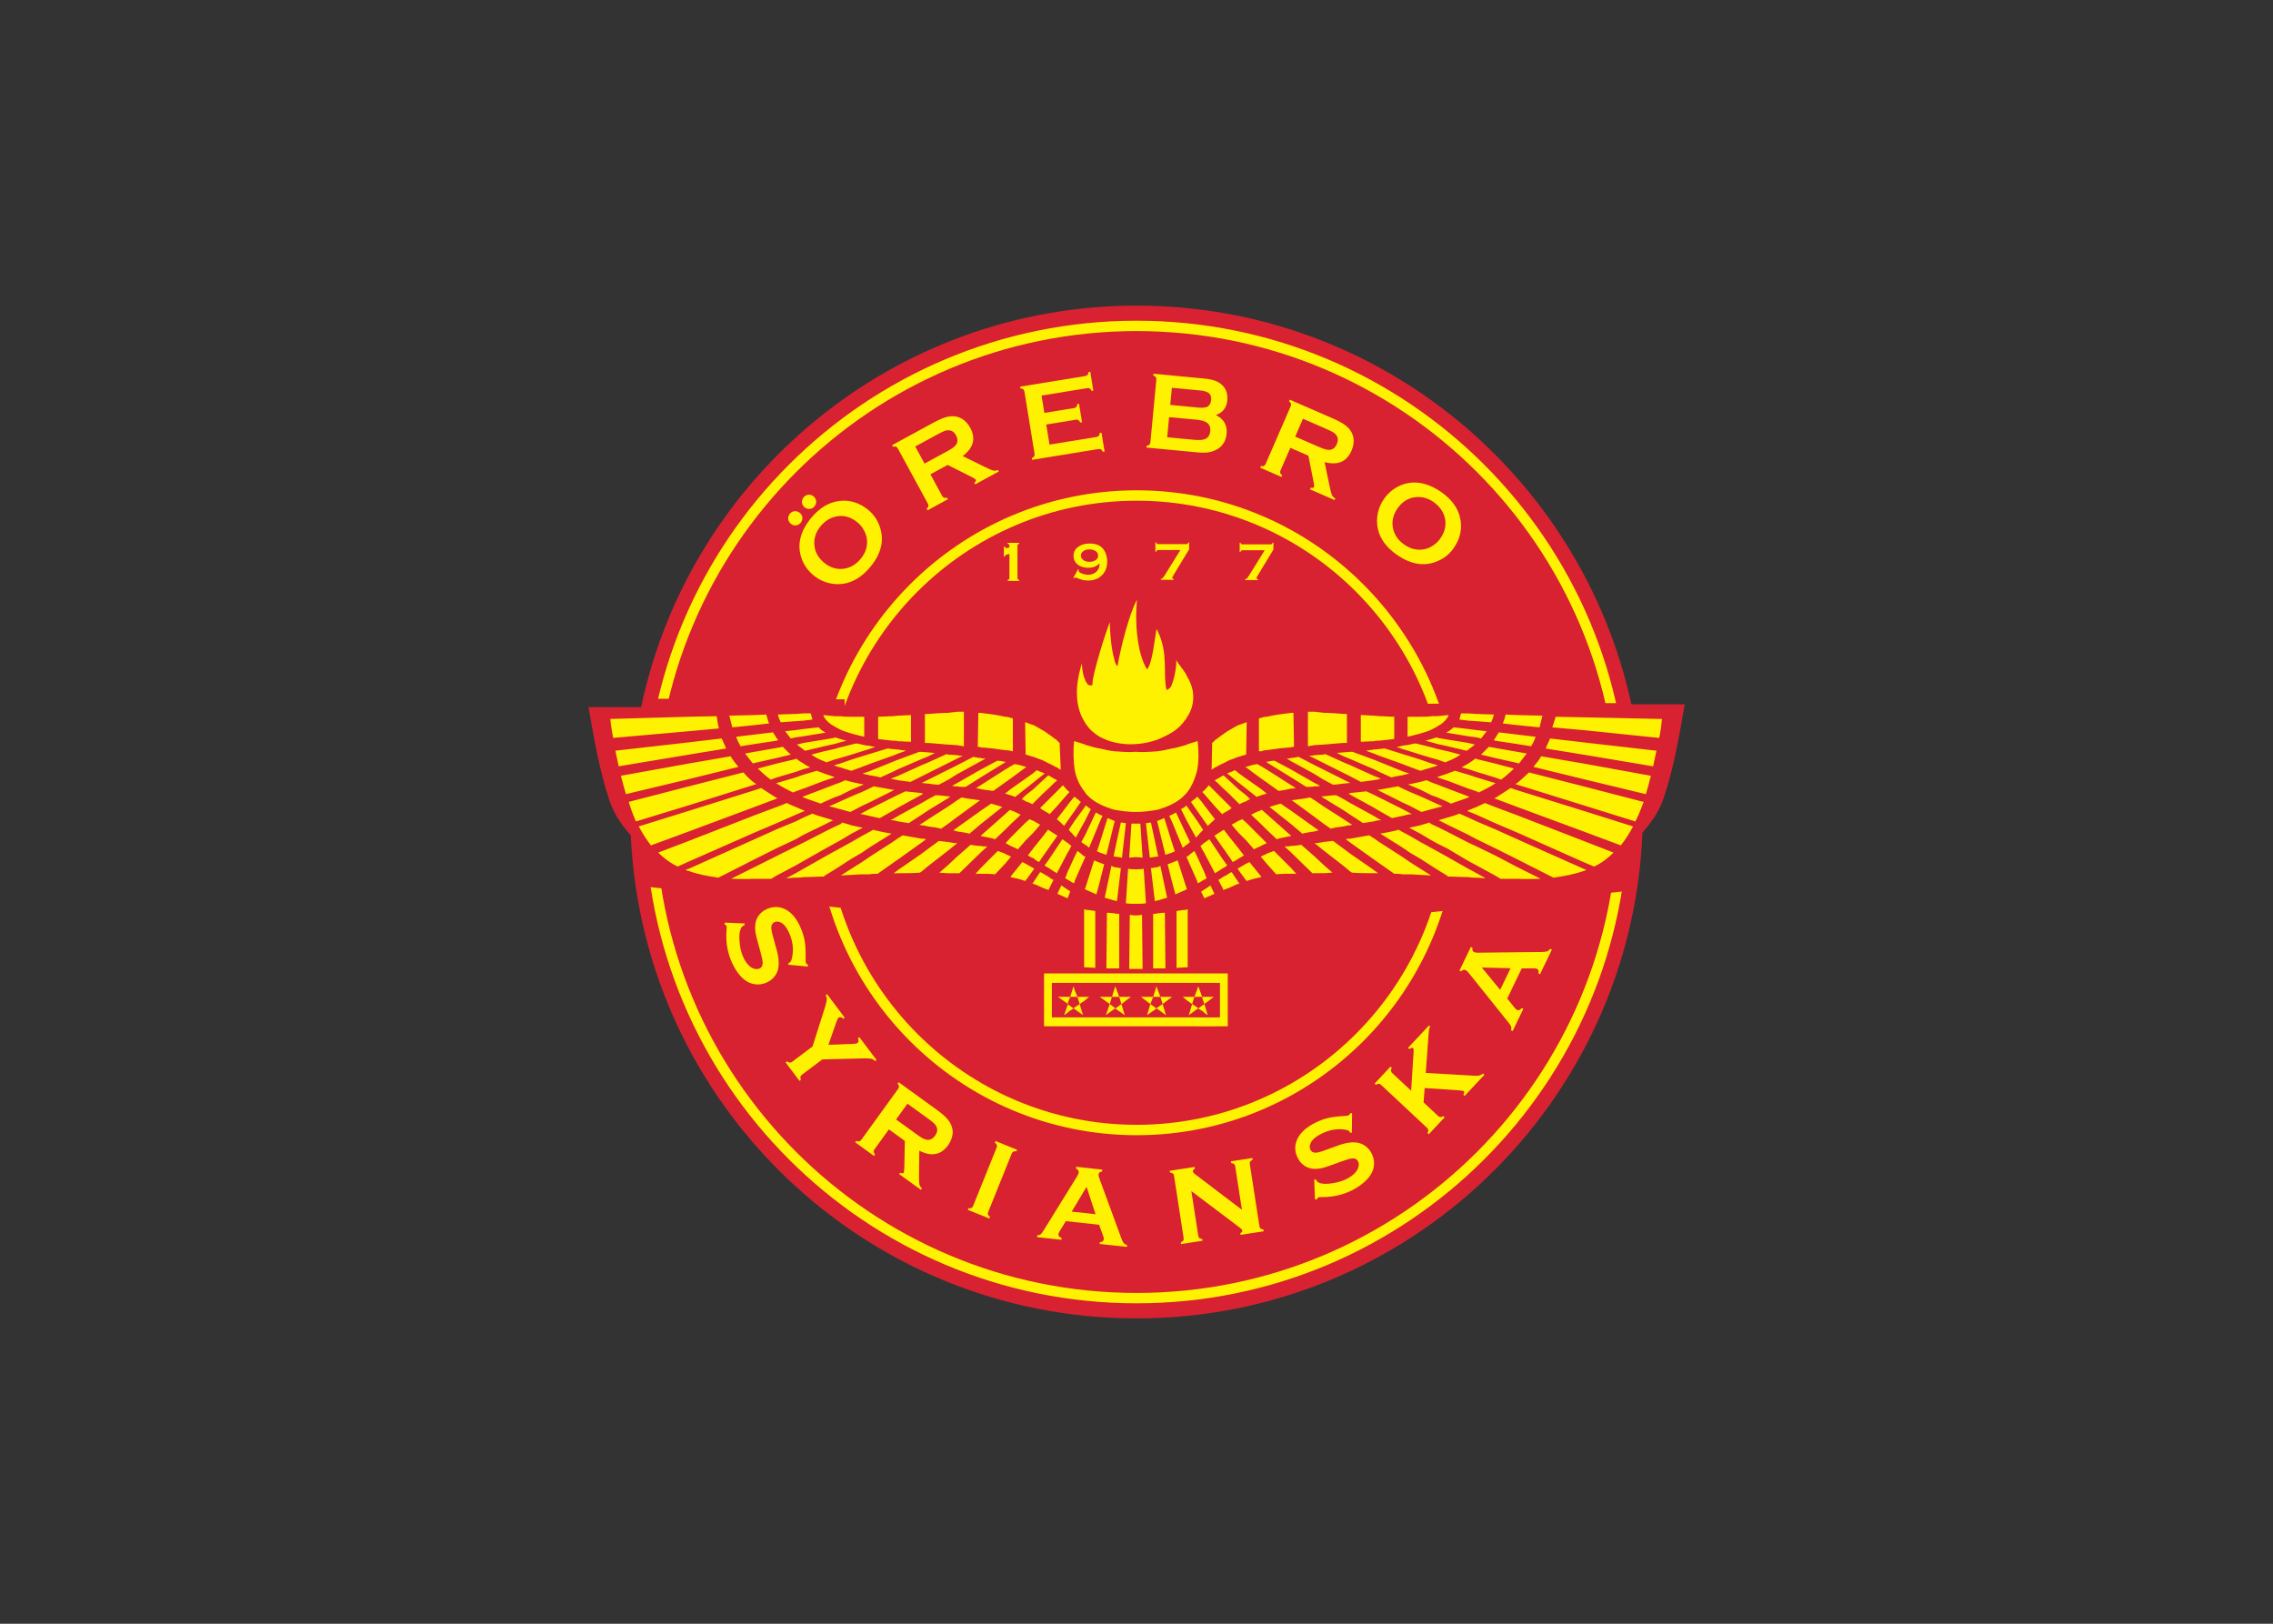 <svg clip-rule="evenodd" fill-rule="evenodd" stroke-linejoin="round" stroke-miterlimit="2" viewBox="0 0 560 400" xmlns="http://www.w3.org/2000/svg"><rect x="0" y="0" width="560" height="400" fill="#333333" stroke="none"/><g transform="matrix(.547 0 0 .547 143.359 52.217)"><path d="m249.833 42.18c109.328 0 200.698 76.981 222.892 179.68l-.008-.121 24.002-.005c-2.442 14.06-4.807 28.256-9.473 42.179-2.178 6.496-5.866 11.351-9.543 15.538l-.016-.02c-4.831 121.666-105.008 218.857-227.854 218.857-122.421 0-222.333-96.517-227.806-217.589l-.012.014c-3.676-4.188-7.364-9.043-9.542-15.539-4.666-13.922-7.03-28.117-9.473-42.176l23.69.003c21.762-103.27 113.408-180.821 223.143-180.821z" fill="#d92231"/><g fill="#fff200"><path d="m249.88 125.354c39.926 0 76.081 16.261 102.258 42.547 26.175 26.282 42.365 62.583 42.365 102.668 0 40.084-16.19 76.385-42.365 102.666-26.175 26.285-62.335 42.549-102.258 42.549-39.925-.002-76.083-16.262-102.26-42.549-26.174-26.281-42.365-62.582-42.365-102.666 0-40.086 16.191-76.386 42.365-102.668 26.178-26.285 62.335-42.547 102.26-42.547zm98.948 45.838c-25.32-25.427-60.308-41.156-98.948-41.156-38.642 0-73.628 15.729-98.95 41.157-25.327 25.43-40.993 60.567-40.993 99.377 0 38.808 15.666 73.945 40.993 99.376 25.322 25.428 60.308 41.157 98.95 41.157 38.64 0 73.627-15.729 98.948-41.157 25.326-25.433 40.993-60.568 40.993-99.376 0-38.81-15.667-73.946-40.993-99.378z"/><path d="m249.833 48.978c61.127 0 116.479 24.771 156.554 64.812 40.079 40.048 64.874 95.362 64.874 156.444 0 61.083-24.795 116.398-64.874 156.445-40.074 40.043-95.427 64.813-156.554 64.813-61.129 0-116.482-24.771-156.556-64.813-40.078-40.047-64.871-95.362-64.871-156.445s24.792-116.396 64.871-156.444c40.074-40.041 95.426-64.812 156.556-64.812zm153.272 68.11c-39.225-39.197-93.418-63.445-153.272-63.445-59.854-.001-114.047 24.248-153.275 63.445-39.223 39.192-63.486 93.339-63.486 153.146s24.263 113.953 63.486 153.146c39.228 39.198 93.421 63.447 153.275 63.447s114.048-24.249 153.272-63.447c39.226-39.192 63.486-93.339 63.486-153.146.004-59.806-24.26-113.953-63.486-153.146z"/><path d="m98.829 155.687c1.016 3.074 2.809 5.688 5.378 7.844 1.765 1.479 3.671 2.557 5.829 3.256 2.414.783 4.849.996 7.311.709 4.604-.581 8.753-3.112 12.454-7.522 4.955-5.906 6.455-11.901 4.469-17.947-1.022-3.144-2.738-5.694-5.192-7.752-4.027-3.378-8.446-4.732-13.294-4.095-4.604.581-8.753 3.111-12.517 7.599-4.912 6.009-6.379 11.966-4.438 17.908zm16.17-18.651c3.258-.534 6.364.438 9.24 2.851 1.189.997 2.146 2.192 2.873 3.586.847 1.561 1.309 3.19 1.349 4.857.075 2.871-.903 5.516-2.961 7.971-2.092 2.492-4.525 3.914-7.367 4.34-3.297.502-6.364-.437-9.163-2.786-2.761-2.317-4.22-5.174-4.298-8.507-.074-2.873.902-5.516 2.961-7.971 2.097-2.423 4.563-3.882 7.366-4.341zm-22.066 1.222c.074.847.456 1.56 1.147 2.139.69.579 1.458.832 2.305.757.878-.112 1.591-.495 2.138-1.146.579-.691.831-1.459.79-2.344-.112-.879-.457-1.559-1.108-2.105-.691-.58-1.498-.864-2.382-.822-.879.112-1.591.494-2.203 1.223-.509.684-.762 1.452-.687 2.298zm6.209-7.403c.074.847.456 1.56 1.108 2.107.69.579 1.458.832 2.305.757.884-.043 1.597-.424 2.144-1.076.612-.729.864-1.498.822-2.381-.112-.879-.495-1.591-1.223-2.203-.614-.516-1.382-.768-2.267-.726-.879.112-1.592.495-2.17 1.185-.579.691-.793 1.492-.719 2.337z"/><path d="m164.746 113.914 10.672 5.362c1.186.608 1.897 1.076 2.016 1.297.24.439-.036.875-.668 1.39l.383.703 10.597-5.77-.383-.704c-.684.315-1.375.407-2.074.274-.679-.2-1.905-.672-3.707-1.573l-10.053-4.958c4.865-3.732 5.995-7.939 3.386-12.731-.766-1.408-1.748-2.583-2.946-3.527-1.266-.964-2.652-1.521-4.203-1.645-1.326-.133-2.708.049-4.171.503-1.462.454-3.293 1.28-5.536 2.501l-18.335 9.983.383.703c.599-.155 1.047-.171 1.367-.003.34.101.619.404.858.844l13.502 24.799c.24.44.32.796.219 1.136-.032.359-.288.727-.744 1.146l.383.703 9.146-4.979-.383-.704c-.556.131-1.003.147-1.343.047-.363-.145-.619-.405-.858-.844l-5.29-9.718zm-14.605-8.294 9.892-5.387c1.496-.813 2.531-1.32 3.151-1.543.639-.292 1.286-.359 1.958-.382 1.434.017 2.537.785 3.35 2.28.838 1.539.886 2.881.121 4.096-.384.55-.816 1.014-1.384 1.438-.523.399-1.555 1.018-3.006 1.807l-9.893 5.387z"/><path d="m222.491 93.561c.494-.08.856-.037 1.143.17.337.199.599.562.836 1.082l.79-.129-1.349-8.302-.791.128c-.052.617-.185 1.045-.449 1.291-.207.286-.537.442-1.031.522l-13.342 2.168-1.269-7.807 20.557-3.341c.495-.08.856-.037 1.144.17.328.149.598.562.835 1.082l.791-.129-1.381-8.5-.792.129c-.06.567-.192.995-.449 1.291-.207.287-.537.441-1.031.522l-29.305 4.761.129.791c.617.052 1.044.185 1.291.45.287.207.45.586.531 1.081l4.521 27.822c.08.494.046.905-.161 1.193-.149.328-.514.59-1.082.835l.128.79 29.897-4.857c.494-.08.856-.038 1.144.169.329.15.591.513.834 1.083l.792-.129-1.381-8.5-.792.127c-.052.617-.185 1.045-.449 1.292-.207.286-.537.442-1.031.522l-21.15 3.437-1.47-9.043z"/><path d="m290.686 84.909c.277-2.941-.513-5.229-2.308-6.958-.922-.892-2.017-1.549-3.283-1.97-1.313-.477-3.044-.792-5.187-.994l-22.479-2.127-.075.797c.585.207.962.444 1.135.762.224.273.286.681.24 1.179l-2.655 28.061c-.046.498-.184.888-.459 1.114-.226.279-.644.442-1.256.534l-.075.797 22.727 2.15c2.144.204 3.958.174 5.435-.039 1.485-.262 2.79-.792 4.017-1.531 2.305-1.491 3.629-3.78 3.914-6.82.364-3.839-1.234-6.604-4.836-8.404 3.12-1.11 4.837-3.312 5.145-6.551zm-24.955-5.731 12.71 1.202c1.943.185 3.262.611 4.052 1.29.741.673 1.046 1.708.917 3.053-.13 1.395-.674 2.351-1.583 2.918-.801.478-2.173.649-4.116.466l-12.71-1.204zm-1.251 13.209 12.312 1.164c2.294.217 3.911.672 4.847 1.415 1.075.855 1.559 2.109 1.404 3.754-.156 1.645-.868 2.784-2.084 3.423-1.059.553-2.733.697-5.024.48l-12.312-1.165z"/><path d="m327.215 109.752 2.331 11.713c.251 1.31.318 2.159.219 2.388-.199.458-.714.509-1.507.328l-.321.735 11.066 4.81.318-.734c-.669-.345-1.165-.834-1.491-1.467-.259-.659-.642-1.916-1.038-3.891l-2.27-10.977c5.936 1.543 9.947-.152 12.122-5.156.64-1.469.963-2.966.971-4.491-.019-1.592-.431-3.026-1.285-4.326-.712-1.128-1.707-2.106-2.963-2.98-1.259-.875-3.035-1.811-5.375-2.829l-19.147-8.324-.318.735c.49.377.779.721.841 1.076.133.33.063.736-.138 1.195l-11.257 25.895c-.199.458-.432.74-.76.871-.302.195-.75.219-1.361.117l-.318.734 9.548 4.151.321-.734c-.445-.357-.733-.7-.863-1.03-.11-.375-.062-.736.138-1.195l4.41-10.147zm-2.438-16.618 10.33 4.492c1.561.679 2.596 1.184 3.154 1.535.622.326 1.072.794 1.504 1.31.868 1.142.94 2.483.262 4.045-.698 1.606-1.729 2.468-3.157 2.612-.668.037-1.299-.02-1.983-.207-.637-.167-1.758-.6-3.272-1.259l-10.33-4.491z"/><path d="m368.547 123.215c-2.965 1.299-5.401 3.329-7.308 6.089-1.308 1.895-2.199 3.894-2.695 6.108-.553 2.478-.537 4.922-.021 7.346 1.011 4.53 3.919 8.423 8.658 11.694 6.346 4.38 12.454 5.312 18.285 2.768 3.035-1.312 5.412-3.259 7.232-5.896 2.986-4.327 3.922-8.853 2.833-13.62-1.011-4.53-3.92-8.423-8.739-11.75-6.443-4.326-12.511-5.229-18.245-2.739zm20.083 14.35c.839 3.193.162 6.377-1.971 9.467-.884 1.277-1.983 2.342-3.302 3.197-1.475.989-3.055 1.603-4.709 1.798-2.853.343-5.578-.381-8.214-2.202-2.677-1.849-4.321-4.139-5.012-6.928-.809-3.235-.161-6.377 1.914-9.384 2.049-2.967 4.755-4.687 8.068-5.077 2.852-.343 5.577.381 8.214 2.202 2.608 1.862 4.292 4.18 5.012 6.927z"/><path d="m101.824 339.094c-.509-.338-.841-.637-.951-.918-.091-.231-.106-.817-.127-1.831.113-3.002-.028-5.42-.284-7.31-.257-1.889-.783-3.779-1.569-5.783-1.864-4.754-4.371-7.858-7.586-9.34-2.438-1.142-4.929-1.186-7.586-.146-1.584.622-2.883 1.562-3.82 2.735-1.041 1.322-1.646 2.797-1.796 4.469-.129 1.18-.072 2.286.061 3.31.15 1.07.575 2.84 1.255 5.262l1.016 3.688c.681 2.422 1.022 4.116.988 4.99.02 1.283-.508 2.135-1.533 2.536-.699.275-1.443.298-2.232.069-.835-.211-1.603-.662-2.287-1.308-1.247-1.124-2.25-2.722-3.036-4.726-.73-1.864-1.172-3.949-1.323-6.257-.217-2.334-.056-4.117.427-5.491.351-.89.828-1.453 1.528-1.728.046-.02.14-.056.28-.109l.071-.78-8.914-.378-.117.8c.491.291.805.544.878.73s.088.772-.002 1.776c-.386 4.775.225 9.214 1.833 13.315.895 2.283 2.015 4.318 3.36 6.103 1.806 2.411 3.739 3.912 5.788 4.614 2.226.739 4.458.672 6.648-.188 1.398-.549 2.594-1.34 3.567-2.421.975-1.081 1.625-2.304 1.968-3.62.297-1.3.399-2.685.261-4.136-.092-1.47-.442-3.322-1.078-5.492l-1.034-3.734c-.7-2.47-1.088-4.145-1.146-4.982-.129-1.563.389-2.572 1.554-3.029.746-.293 1.508-.269 2.333.054.825.321 1.565.837 2.21 1.66.895 1.048 1.629 2.373 2.268 4.004 1.426 3.635 1.736 7.17.885 10.623-.212 1.104-.607 1.743-1.12 1.943-.093.037-.233.092-.373.147l-.117.798 8.761.814z"/><path d="m126.831 381.177c1.612-.022 2.783.037 3.444.165.691.17 1.253.5 1.784 1.041l.641-.482-7.731-10.284-.64.482c.22.46.341.871.292 1.221-.06.421-.209.722-.529.962-.281.21-.981.362-2.162.373l-10.893.423 3.553-10.187c.409-1.122.719-1.793.959-1.974.64-.482 1.372-.342 2.193.418l.64-.481-7.941-10.564-.64.481c.372.66.532 1.291.503 2.002-.06.671-.329 1.813-.797 3.355l-5.617 17.688-9.124 6.858c-.4.301-.78.461-1.131.413-.391-.021-.791-.222-1.242-.57l-.641.481 6.258 8.322.639-.48c-.21-.531-.291-.971-.201-1.351.049-.351.31-.672.709-.974l9.123-6.857z"/><path d="m145.461 418.347-.233 11.94c-.037 1.332-.152 2.176-.299 2.379-.292.406-.805.344-1.542-.004l-.469.65 9.777 7.069.469-.648c-.579-.481-.959-1.065-1.142-1.752-.112-.7-.215-2.01-.179-4.023l.135-11.208c5.465 2.779 9.748 1.983 12.945-2.438.939-1.298 1.576-2.692 1.91-4.18.323-1.559.228-3.048-.329-4.501-.452-1.253-1.213-2.422-2.255-3.545-1.041-1.124-2.575-2.419-4.645-3.915l-16.916-12.233-.47.648c.399.475.606.871.593 1.232.057.349-.098.733-.391 1.138l-16.545 22.879c-.293.406-.58.631-.93.688-.337.127-.779.054-1.354-.177l-.47.648 8.438 6.102.469-.648c-.358-.444-.565-.841-.621-1.191-.027-.389.097-.731.391-1.137l6.483-8.965zm1.18-16.753 9.127 6.6c1.38.998 2.283 1.714 2.752 2.176.539.451.879 1.007 1.189 1.602.604 1.302.386 2.627-.611 4.007-1.026 1.419-2.218 2.041-3.643 1.876-.663-.109-1.267-.299-1.893-.629-.587-.3-1.589-.964-2.927-1.932l-9.128-6.601z"/><path d="m175.492 448.504c-.297.203-.744.239-1.357.154l-.3.743 9.66 3.891.299-.742c-.455-.345-.751-.681-.891-1.006-.12-.373-.063-.781.124-1.245l10.551-26.191c.188-.465.412-.752.756-.937.278-.157.725-.194 1.338-.109l.3-.742-9.66-3.892-.299.743c.501.363.798.699.871 1.053.139.326.102.688-.086 1.152l-10.552 26.19c-.185.466-.428.8-.754.938z"/><path d="m234.746 461.044c.273.736.368 1.249.33 1.597-.087.797-.688 1.235-1.755 1.321l-.086.795 12.244 1.331.087-.798c-.681-.225-1.202-.533-1.557-.975-.354-.441-.721-1.236-1.15-2.39l-9.871-26.906c-.234-.629-.323-1.192-.275-1.64.075-.698.622-1.092 1.6-1.287l.087-.797-11.748-1.275-.085.797c.908.451 1.301.997 1.221 1.744-.054.497-.324 1.123-.808 1.876l-14.96 24.16c-.55.896-.969 1.506-1.35 1.766-.386.312-.906.457-1.569.535l-.086.797 10.999 1.193.087-.796c-1.063-.418-1.556-.975-1.48-1.672.038-.348.247-.88.615-1.494l2.748-4.435 14.981 1.625zm-14.131-10.851 6.7-11.157 4.05 12.325z"/><path d="m296.01 457.172c.913.67 1.401 1.2 1.447 1.498.084.544-.208.944-.879 1.2l.124.791 10.39-1.609-.124-.791c-.615-.057-1.044-.193-1.286-.46-.286-.209-.445-.589-.523-1.083l-4.318-27.902c-.078-.494-.032-.857.176-1.142.153-.327.518-.588 1.089-.827l-.121-.791-9.648 1.493.121.791c.618.057 1.044.192 1.289.46.286.209.437.54.515 1.035l3.024 19.541-21.18-16.072c-.515-.376-.83-.783-.893-1.179-.083-.545.208-.943.871-1.25l-.124-.791-11.179 1.73.121.791c.617.057 1.043.194 1.288.46.286.209.438.54.516 1.035l4.318 27.901c.078.495.037.906-.17 1.191-.151.328-.518.587-1.087.828l.122.791 9.647-1.493-.124-.791c-.614-.057-1.043-.193-1.286-.46-.285-.209-.447-.591-.522-1.084l-3.103-20.037z"/><path d="m346.165 405.841c-.297.533-.568.89-.838 1.021-.227.109-.809.171-1.817.273-3.003.128-5.402.464-7.262.871-1.863.406-3.707 1.083-5.64 2.028-4.591 2.238-7.483 4.986-8.701 8.312-.941 2.521-.788 5.008.466 7.572.744 1.53 1.784 2.748 3.033 3.59 1.401.931 2.919 1.416 4.596 1.433 1.188.033 2.286-.113 3.297-.328 1.054-.235 2.782-.802 5.144-1.674l3.593-1.309c2.361-.873 4.022-1.349 4.896-1.386 1.278-.122 2.167.335 2.652 1.324.329.675.41 1.413.245 2.218-.143.85-.53 1.652-1.118 2.386-1.021 1.333-2.531 2.462-4.467 3.405-1.801.879-3.842 1.485-6.13 1.822-2.311.402-4.101.385-5.508.014-.916-.276-1.515-.708-1.846-1.384-.021-.046-.065-.135-.133-.27l-.781-.008.34 8.915.806.052c.251-.512.478-.846.657-.934.181-.088.764-.149 1.771-.141 4.79.002 9.165-.963 13.125-2.896 2.205-1.075 4.141-2.354 5.813-3.84 2.259-1.993 3.599-4.039 4.135-6.139.559-2.278.313-4.498-.72-6.611-.66-1.351-1.545-2.479-2.701-3.363-1.153-.884-2.426-1.434-3.766-1.67-1.321-.192-2.709-.184-4.144.071-1.458.209-3.275.708-5.389 1.516l-3.639 1.331c-2.404.894-4.044 1.417-4.874 1.542-1.547.255-2.596-.182-3.144-1.306-.353-.72-.391-1.481-.135-2.331.254-.848.709-1.626 1.478-2.335.974-.977 2.232-1.814 3.81-2.584 3.51-1.712 7.006-2.307 10.516-1.735 1.118.123 1.787.466 2.029.961.043.09.11.225.176.36l.806.051.107-8.797z"/><path d="m395.064 395.585c1.28.1 1.992.217 2.138.353.329.309.24.843-.193 1.602l.585.547 8.89-9.506-.585-.547c-.62.516-1.283.787-1.951.915-.634.092-1.946.101-3.793-.05l-20.086-1.172 1.076-14.486.164-2.45c.127-1.527.205-2.414.265-2.7.026-.249.226-.681.528-1.15l-.585-.548-9.403 10.054.586.549c.795-.559 1.355-.72 1.722-.378.219.205.272.735.194 1.552l-1.113 17.605-8.519-7.969c-.366-.341-.553-.653-.601-1.042-.046-.317.081-.746.38-1.287l-.582-.548-7.114 7.604.585.547c.521-.336.938-.49 1.297-.433.353-.011.677.155 1.043.497l20.619 19.286c.367.343.591.69.602 1.044.083.352-.043.78-.346 1.322l.585.547 7.114-7.604-.585-.547c-.485.299-.905.454-1.259.466-.391-.021-.752-.223-1.119-.564l-6.507-6.087.493-6.463z"/><path d="m428.542 340.627c.785-.011 1.3.071 1.615.222.723.348.936 1.063.657 2.097l.723.348 5.346-11.096-.723-.348c-.439.566-.903.954-1.439 1.142-.533.186-1.404.267-2.636.284l-28.655.311c-.672.009-1.234-.095-1.64-.29-.63-.305-.821-.95-.679-1.938l-.72-.347-5.127 10.645.72.346c.728-.704 1.374-.894 2.051-.567.453.219.952.681 1.499 1.389l17.77 22.175c.661.818 1.095 1.416 1.214 1.862.164.468.126 1.006-.022 1.658l.723.347 4.801-9.968-.72-.348c-.749.862-1.439 1.142-2.07.837-.314-.152-.746-.525-1.202-1.079l-3.262-4.072 6.54-13.575zm-14.947 9.692-8.275-10.045 12.969.303z"/><path d="m190.486 155.199c.078-.308.18-.513.308-.642s.309-.206.591-.283l1.182-.282v10.817c0 .257-.051.463-.18.591-.103.154-.309.257-.617.334v.411h5.216v-.411c-.309-.077-.514-.179-.617-.334-.128-.128-.179-.334-.179-.591v-14.491c0-.257.051-.462.179-.591.103-.128.309-.231.617-.308v-.412h-5.216v.411c.308.078.514.207.617.334.129.129.18.309.18.565v.745l-1.079.283c-.154.025-.257.052-.36.052-.154 0-.283-.052-.385-.129-.077-.104-.154-.309-.257-.616l-.411-.001v4.548z"/><path d="m221.708 164.962c.048-.023.121-.096.217-.168.145-.121.29-.168.41-.168.193 0 .435.072.772.241.965.411 1.809.7 2.508.869.724.169 1.521.241 2.413.241 2.557 0 4.632-.796 6.248-2.412 1.544-1.544 2.316-3.57 2.316-6.079 0-1.23-.193-2.413-.604-3.546-.41-1.183-1.061-2.147-1.906-2.919-1.278-1.133-3.063-1.712-5.355-1.712-2.075 0-3.812.507-5.187 1.496-1.399 1.013-2.099 2.364-2.099 4.053 0 .868.193 1.64.555 2.364.411.724.941 1.327 1.64 1.81 1.207.795 2.678 1.206 4.367 1.206 1.085 0 2.026-.145 2.822-.458.819-.314 1.616-.821 2.412-1.545-.072 1.038-.241 1.857-.555 2.485-.289.627-.748 1.183-1.351 1.616-.917.7-2.027 1.039-3.354 1.039-.603-.001-1.23-.097-1.881-.266-.652-.169-1.207-.362-1.617-.627-.506-.314-.748-.627-.748-.941 0-.121.024-.265.071-.458l-.337-.169-2.074 3.86zm9.867-12.109c.627.482.94 1.133.94 1.93 0 .771-.313 1.399-.94 1.881-.748.603-1.713.893-2.943.893-1.206 0-2.171-.29-2.919-.893-.627-.482-.941-1.134-.941-1.906s.313-1.423.941-1.906c.748-.603 1.737-.893 2.919-.893 1.23 0 2.22.314 2.943.894z"/><path d="m262.392 163.822c-.291.483-.556.821-.773 1.014-.24.217-.507.361-.844.458v.385h5.741v-.386c-.434-.145-.652-.337-.652-.578 0-.121.146-.435.435-.893l7.214-11.917v-3.063h-.386c-.073.29-.17.482-.313.579-.122.121-.315.169-.556.169h-12.691c-.24 0-.432-.048-.553-.169-.146-.097-.242-.29-.315-.579h-.385v4.149h.385c.073-.289.17-.482.315-.579.121-.121.313-.168.553-.168h10.012z"/><path d="m300.36 163.928c-.288.482-.556.819-.771 1.013-.242.217-.507.362-.846.458l.002.386h5.739v-.387c-.434-.144-.649-.337-.649-.578 0-.121.143-.434.434-.892l7.214-11.917v-3.064h-.388c-.073.289-.167.482-.313.579-.121.121-.313.169-.555.169h-12.688c-.24 0-.435-.048-.556-.168-.143-.097-.24-.29-.313-.579h-.386v4.149h.386c.072-.29.17-.482.313-.579.121-.121.315-.169.556-.169h10.012z"/></g><path d="m380.978 221.465 89.212-.284 4.535 84.178-93.958 10.204z" fill="#d92231"/><path d="m118.355 219.491-89.21-.282-4.536 84.18 93.958 10.203z" fill="#d92231"/><path d="m48.178 295.781v1.004c-.501 0-1.003-.252-1.504-.502zm0-12.537v9.278l-5.015 2.255c-3.261-1.504-6.268-3.761-8.777-6.268zm0-13.541-22.567 7.022c1.755 3.259 3.51 6.017 5.516 8.523l17.051-6.269zm0-11.032v8.524l-23.821 7.272c-1.254-2.759-2.257-5.517-3.26-8.777zm0-10.281-30.591 5.517c.752 3.01 1.504 5.766 2.257 8.274l28.334-6.771zm0-9.529v5.517l-31.595 5.267c-.502-2.257-1.003-4.764-1.504-7.021zm0-11.534v6.519l-34.103 3.01c-.5-2.759-1.003-5.516-1.253-8.526zm0 6.518v-6.519l12.538-.25c.25 1.755.502 3.761 1.003 5.517zm0 10.532v-5.517l14.795-1.756c.752 1.504 1.253 3.01 2.005 4.515zm0 11.034 22.316-5.517c-1.253-1.504-2.505-3.01-3.509-4.763l-18.807 3.259zm29.588 39.617v5.267c-3.761.251-7.021 0-10.531 0zm0-12.537-29.588 13.29v1.004c4.012 1.505 8.275 2.257 13.291 3.009l16.297-8.275zm0-10.782v7.774l-29.588 13.039v-9.278zm0-11.283-29.588 9.277v9.277l29.588-11.032zm0-3.259v.751l-29.588 9.278v-8.524l24.574-6.269c1.504 1.753 3.009 3.259 5.014 4.764zm0-14.044v5.015l-.752.252c-1.252-1.506-2.256-3.011-3.509-4.514zm0-7.773v4.261l-6.268 1.006c-.753-1.254-1.504-2.759-2.006-4.265zm0-8.776v4.515l-10.029 1.001c-.501-1.755-.752-3.259-1.255-5.014v-.252zm0 4.515v-4.515l5.266-.25c.501 1.504.752 2.758 1.253 4.012zm0 26.829v-.751c.252 0 .503.251.754.5zm10.03 32.096-10.03 5.015v5.267h7.523l2.507-1.504zm0-12.035v8.526l-10.03 5.013v-9.027zm0-10.031-10.03 3.761v7.774l10.03-4.264zm0-4.012v.25l-10.03 3.762v-7.522l3.009-1.003c2.257 1.505 4.514 3.009 7.021 4.513zm0-6.769v.25h-.251zm0-8.777v6.269l-2.757 1.003c-2.007-1.506-4.013-3.26-5.768-5.016zm0-7.022v4.516l-10.03 2.254v-5.015zm0-4.263v1.003l-10.03 1.503v-4.261l8.275-1.002c.753 1.002 1.255 2.005 1.755 2.757zm0 1.003v-1.003c.251.251.501.503.501.753zm0 7.776v-4.516l2.76-.501c1.002 1.252 2.256 2.256 3.509 3.51zm0 18.303v-.25h.251zm8.527 33.601-4.264 2.257c1.504 0 2.758-.251 4.264-.251zm0-12.036v8.525l-8.527 4.514v-8.777zm0-11.284-8.527 3.512v8.526l8.527-4.015zm0-6.52v3.51l-8.527 3.762v-7.271l4.515-1.755c1.253.501 2.506 1.252 4.012 1.754zm0-13.289-8.527 2.508v.25c2.257 1.505 4.764 2.76 7.272 4.012l1.255-.5zm0-8.276v5.768l-8.527 2.508v-6.269zm0-13.038v3.26l-2.258.5c-1.003-1.252-1.754-2.255-2.507-3.26zm0-7.274v3.261l-6.771.501c-.501-1.002-1.003-2.257-1.255-3.51zm3.509 69.71v3.762c-1.253.251-2.507.251-3.509.251v-2.006zm0-11.785v8.275l-3.509 2.006v-8.525zm0-11.283v7.773l-3.509 2.005v-8.023zm0-3.26v.501l-3.509 1.504v-3.51c1.002.502 2.256 1.003 3.509 1.505zm0-6.268v.501c-.249-.251-.249-.251-.501-.251zm0-9.78v6.268l-3.509 1.255v-6.269zm0-5.015v2.506l-3.509 1.254v-5.768l.25-.25c1.003 1.005 2.006 1.505 3.259 2.258zm0-9.278v3.007c-1.003-.751-2.005-1.502-3.008-2.255zm0-6.268v3.259l-3.509.501v-3.26zm0-7.024v3.261l-3.509.25v-3.261zm0 3.262v-3.261h3.26c.252 1.003.502 2.008.753 2.76zm0 21.814v-2.506c1.003.752 2.006 1.254 3.01 1.753zm0 19.058v-.501c.252 0 .251.251.503.251zm9.278 20.563v8.775c-3.258 0-6.268.251-9.278.251v-3.762zm0-11.286-9.278 4.765v8.275l9.278-5.266zm0-6.518v3.259l-9.278 4.515v-7.773l4.013-1.755c1.755.75 3.51 1.251 5.265 1.754zm0-13.04-9.278 3.512v.501c2.508 1.001 5.016 1.755 7.774 2.758l1.503-.753v-6.018zm0-6.77v3.26l-9.278 3.51v-6.268l6.02-1.755c1.002.5 2.256.752 3.258 1.253zm0-10.03v4.514c-2.005-.751-4.012-1.755-5.766-3.009zm0-5.265v3.009l-8.525 2.005c-.25 0-.501-.25-.753-.503v-3.007zm0-3.512v.502l-9.278 1.504v-3.259l6.771-.753c.752.754 1.505 1.505 2.507 2.006zm0-7.522v1.001c0-.499-.25-.751-.502-1.001zm0 8.025v-.502c.251.252.502.252.502.502zm0 41.373v-3.259c1.506.502 2.758.751 4.013 1.254zm4.515 12.037v8.274l-4.515 2.757v-8.523zm0-11.034v7.524l-4.515 2.507v-7.774zm0-10.28v1.504c-.753-.251-1.505-.251-2.257-.501zm0-8.777v5.768l-4.515 2.005v-6.018zm0-3.51v.25l-4.515 1.504v-3.26c1.506.503 3.01 1.005 4.515 1.506zm0-12.537v4.764l-3.51 1.252c-.251-.25-.502-.25-1.004-.5v-4.514zm0-5.016v2.756l-4.515 1.006v-3.009zm0-9.779v4.512c-2.006-1.001-3.51-2.506-4.515-4.012v-1.002c1.506.25 3.01.25 4.515.502zm0 27.583v-.25c0-.001 0-.001 0 .25zm2.757 31.847v8.023l-2.758 1.754v-8.274zm0-10.784v7.272l-2.758 1.505v-7.524zm0-10.282v3.511c-1.003-.25-2.006-.501-2.758-.751v-1.504zm0-8.523v5.765l-2.758 1.004v-5.768zm0-8.527v1.753c-1.003-.25-2.006-.5-2.758-1.001zm0-7.272v4.766l-2.758.751v-4.764zm0-3.762v1.505l-2.758.75v-2.756l.501-.25c.754.25 1.505.5 2.257.751zm0-10.28v6.019c-1.003-.501-2.006-1.004-2.758-1.507v-4.512zm0 11.785v-1.505c.752.252 1.756.502 2.758.753zm5.015 56.92v2.759c-1.503 0-3.258.251-4.763.251zm0-12.036v7.525l-5.015 3.259v-8.023zm0-7.522v3.762l-5.015 3.01v-7.272l1.003-.754c1.254.502 2.759.753 4.012 1.254zm0-13.038v6.77l-.501.252c-1.504-.503-3.008-.753-4.513-1.255v-3.511zm0-6.52v3.511l-5.015 2.506v-5.765l2.257-1.003c1.003.249 1.757.5 2.758.751zm0-10.03v5.015c-1.755-.501-3.51-1.003-5.015-1.506v-1.753zm0-6.771v4.513l-5.015 1.506v-4.766zm0-12.537v7.523c-1.755-.501-3.51-1.004-5.015-1.755v-6.019c1.505.251 3.26.251 5.015.251zm4.765 65.444v5.519c-1.755 0-3.26.25-4.765.25v-2.759zm0-11.785v7.523l-4.765 2.761v-7.525zm0-3.76v.251l-4.765 2.508v-3.762c1.505.251 3.01.752 4.765 1.003zm0-6.52v.503h-.752zm0-9.528v6.268l-4.765 2.508v-6.77zm0-3.511v.501l-4.765 2.007v-3.511c1.505.253 3.01.754 4.765 1.003zm0-12.537v4.764l-4.765 1.756v-5.015zm0-5.266v3.008l-4.765 1.505v-4.513l2.006-.501c.752 0 1.756.248 2.759.501zm0-12.537v8.776c-1.755-.503-3.26-.752-4.765-1.253v-7.523zm0 8.776v-8.776h1.003v9.026c-.501-.25-.752-.25-1.003-.25zm0 22.065v-.501c.251 0 .501.251.753.251zm0 19.309v-.251s0 .001.251.001zm3.26 13.04v7.773h-3.26v-5.519zm0-11.286v7.022l-3.26 2.256v-7.523zm0-10.28v3.009c-1.253-.251-2.256-.502-3.26-.751v-.503zm0-9.278v6.27l-3.26 1.503v-6.268zm0-7.773v1.756c-1.003-.252-2.007-.503-3.009-.753zm0-7.773v4.514l-3.26 1.253v-4.764zm0-3.762v1.506l-3.26 1.001v-3.008c1.004.25 2.006.501 3.26.501zm0 1.506 2.758-1.004c-1.001 0-1.754-.25-2.758-.502zm0 44.383 10.029-6.27c-2.758-.501-5.517-1.004-8.274-1.755l-1.755 1.002zm10.531-2.509v9.528l-6.771 4.766c-1.253 0-2.506 0-3.761.251v-7.773zm0-10.281v.503c-.25 0-.502 0-.751-.251zm0-9.778-10.531 5.265v3.009c1.505.25 3.009.753 4.765 1.004l5.767-3.261v-6.017zm0-3.511v.501l-10.531 5.267v-6.27l2.006-1.001c2.759.5 5.516 1.001 8.525 1.503zm0-5.266v.502c-.25 0-.502.001-.751.001zm0-7.272-10.531 4.264v1.756c1.505.25 3.26.5 5.015 1.002l5.516-2.508zm0-5.766v3.009l-10.531 3.76v-4.514l8.275-2.507c.752.001 1.505.252 2.256.252zm0-14.795v11.032c-2.256-.25-4.515-.5-6.52-.752v-10.029c2.005 0 4.264-.251 6.52-.251zm0 33.6v-.501c.251 0 .501.001.752.001zm2.508 35.607v1.505h-2.007zm0-14.293v9.528l-2.508 1.755v-9.528zm0-10.03v2.508c-.753-.251-1.505-.501-2.508-.501v-.503zm0-9.528v5.768l-2.508 1.504v-6.017zm0-8.525v2.006c-.753-.251-1.505-.251-2.508-.501v-.503zm0-7.272v4.261l-2.508 1.254v-4.514zm0-4.515v1.756l-2.508 1.004v-3.009c.753 0 1.755.249 2.508.249zm0-15.296v11.536c-.753-.251-1.756-.25-2.508-.25v-11.033c.753-.001 1.755-.253 2.508-.253zm0 11.535v-11.536c2.005 0 4.012-.25 5.767-.25v12.036c-1.754 0-3.762-.25-5.767-.25zm0 5.517 3.509-1.253c-1.001-.25-2.256-.25-3.509-.503zm10.532 45.137-10.531 7.271v1.505c3.259 0 6.52 0 9.779-.252l.752-.501zm0-6.772v1.755l-10.531 7.522v-9.528l2.005-1.254c2.759.503 5.515 1.003 8.526 1.505zm0-6.77v.752c-.502-.251-.752-.251-1.004-.251zm0-9.278-10.531 5.767v2.508c1.503.251 3.008.502 4.765.754l5.767-3.764v-5.265zm0-4.513v.751l-10.531 5.768v-5.768l3.259-1.504c2.257.251 4.764.501 7.272.753zm0-12.537-10.531 4.764v2.006c2.005.25 3.761.5 5.516.751l5.015-2.508zm0-6.02v3.26l-10.531 4.514v-4.261l9.527-3.512h1.004zm0 19.309v-.751c.25.25.501.25.752.25zm0 21.564v-1.755c.752 0 1.253 0 2.006.25zm3.008 2.758v7.775l-3.009 2.506v-8.022zm0-13.29v3.262c-1.003-.252-2.006-.503-3.009-.503v-.752zm0-9.026v5.016l-3.009 2.005v-5.265zm0-8.776v1.754c-1.003 0-2.006-.25-3.009-.25zm0-7.775v4.766l-3.009 1.503v-5.014zm0-4.511v1.754l-3.009 1.252v-3.26zm0-17.305v13.041h-1.505v-13.041zm0 19.059 3.01-1.506-3.01-.249zm9.027 48.896-4.012 3.51c1.254 0 2.508.252 4.012.252zm0-10.281v3.762l-9.027 7.022v-7.775l4.765-3.51c1.505.252 2.758.252 4.262.501zm0-16.047-9.027 5.766v3.262c2.006.249 4.013.501 5.769 1.001l3.258-2.256zm0-4.513v.751l-9.027 5.517v-5.016l3.26-1.756c2.008.001 3.761.252 5.767.504zm0-12.037-9.027 4.514v1.754c1.755.25 3.26.502 4.765.502l4.262-2.256zm0-6.771v3.76l-9.027 4.516v-4.766l8.274-3.76c.251 0 .502.25.753.25zm0-18.805v14.292c-2.758-.253-5.767-.501-9.027-.752v-13.041c3.01-.251 6.019-.499 9.027-.499zm0 38.364v-.751h1.002zm0 23.571v-3.762c1.253.251 2.758.501 4.013.501zm4.014 2.759v7.522h-4.013v-3.762zm0-13.04v1.755c-.502-.249-1.003-.249-1.755-.501zm0-12.287v7.522l-4.013 3.009v-7.773zm0-7.772v1.505c-.752 0-1.505 0-2.257-.252zm0-8.024v4.011l-4.013 2.508v-4.514zm0-4.515v1.504l-4.013 2.005v-3.76c1.252 0 2.757.251 4.013.251zm0-19.559v15.045c-1.255 0-2.507-.25-4.013-.25v-14.292c1.252-.252 2.757-.252 4.013-.503zm0 15.045v-15.045c.751 0 1.755.001 2.506.001l.501-.001v15.548h-.25c-.753-.252-1.755-.252-2.757-.503zm0 6.018 2.506-1.252c-.751 0-1.504 0-2.506-.252zm0 26.33 10.281-7.522c-1.758-.252-3.761-.502-5.518-.753l-2.758-.5-2.004 1.253v7.522zm10.531 23.068-2.257 2.509h2.257zm0-10.03v3.01l-9.529 9.278h-1.002v-7.522l6.016-5.266c1.505.249 3.011.5 4.515.5zm0-15.797v6.019l-5.016 4.263c-1.755-.501-3.511-.753-5.516-1.004v-1.755zm0-11.535v1.755c-.502-.25-1.255-.25-2.009-.5zm0-7.02-10.531 6.018v1.505c1.252.25 2.506.25 3.761.25l6.771-4.263v-3.51zm0-5.264v1.503l-10.531 5.767v-4.011l7.271-3.764c1.251.252 2.256.505 3.26.505zm0-20.312v15.546c-.25-.25-.752-.25-1.255-.25l.252-15.296zm0 21.815 2.256-1.254c-.751 0-1.504 0-2.256-.249zm0 28.335 9.779-7.773c-1.504-.502-3.26-1.003-5.015-1.504l-4.764 3.259zm0 12.788 3.009-2.758h-.252c-.753 0-1.755 0-2.757-.252zm11.033.503v4.513l-4.515 4.765c-2.006-.251-4.263-.251-6.519-.251v-2.509l7.773-7.772c1.003.5 2.257.751 3.261 1.254zm0-17.804v7.021l-4.515 4.262-.753-.25c-1.755-.502-3.762-.751-5.766-1.255zm0-9.279h-.253zm0-10.782-11.034 7.02v1.755c2.004.252 3.761.503 5.264.753h.502l5.268-3.76zm0-3.511v.25l-11.034 6.771v-3.51l7.523-4.012c1.253.001 2.507.251 3.511.501zm0-20.31v15.045c-3.261-.501-6.771-1.004-11.034-1.254v-15.546c4.264.499 7.774 1.002 11.034 1.755zm0 20.56v-.25h.249zm2.506 51.405v.251zm0-9.026v.251l-2.505 3.009v-4.513c.75.5 1.753.751 2.505 1.253zm0-8.527v3.761c-.751-.5-1.502-.751-2.256-1.254zm0-12.286v6.269l-2.505 2.508v-7.021l2.255-2.006zm0-9.53v2.758c-.751-.25-1.755-.5-2.505-.751zm0-10.279v5.518l-2.505 1.755v-5.768zm0-21.817v14.795c-.751 0-1.502-.25-2.505-.25v-15.045c1.002 0 1.753.249 2.505.5zm0 14.796v-14.795c.503 0 .753.251 1.004.251v14.794c-.251 0-.501 0-1.004-.25zm0 33.099 4.514-4.264c-1.503-.752-2.757-1.504-4.514-2.005zm0 14.795v-.251h.253zm6.772 3.008v7.521l-.251.251c-2.007-.752-4.013-1.253-6.521-1.755v-.251l5.267-6.521c.501.252 1.003.503 1.505.755zm0-18.557v8.026l-3.511 4.012c-1.002-.5-2.006-1.003-3.261-1.506v-3.761zm0-12.286v2.758c-.501-.5-1.254-.752-1.755-1.002zm0-7.52-6.772 4.762v2.758c.753.251 1.505.503 2.008.753l4.764-3.762zm0-5.268v.25l-6.772 5.018v-5.518l1.757-1.003c1.755.25 3.51.751 5.015 1.253zm0-20.061v14.544l-.251-14.544zm0 20.311v-.25c.25 0 .25.001.5.001zm3.51 51.657v.752h-.501zm0-6.271v.753l-3.51 4.764v-7.521c1.253.751 2.255 1.252 3.51 2.004zm0-9.024v4.511c-1.004-.251-1.755-.751-2.506-1.253zm0-12.289v5.267l-3.51 3.511v-8.026l1.755-1.504c.5.251 1.003.502 1.755.752zm0-14.294v6.27l-.501.501c-1.003-.501-2.005-1.004-3.009-1.254v-2.759zm0-7.27v4.263l-3.51 2.756v-4.511zm0-21.564v14.29c-1.254-.249-2.256-.751-3.51-1.001v-14.544c1.253.501 2.506 1.003 3.51 1.255zm0 48.394v-5.267c1.004.502 2.007 1.254 3.009 1.755zm0 16.8v-.753s.252 0 .252.251zm4.012 1.505v6.52c-1.504-.753-2.759-1.255-4.012-1.755v-.752l3.009-4.516c.251.251.753.251 1.003.503zm0-16.298v9.026l-1.504 2.255c-1.003-.5-1.756-1.003-2.508-1.755v-4.511zm0-14.044v1.757c-.25-.252-.751-.502-1.003-.753zm0-11.283-4.012 3.76v6.27l4.012-4.012zm0-3.761v1.254l-4.012 3.26v-4.263l1.505-1.254c1.003.501 1.755.751 2.507 1.003zm0-19.057v13.54c-1.254-.501-2.759-1-4.012-1.505v-14.291c1.504.751 2.758 1.504 4.012 2.256zm0 20.312v-1.254c.251.251.753.251 1.002.501zm3.009 89.268v23.819h-2.256v-23.819zm0-43.382v5.267l-.251.5c-1.002-.248-2.005-.751-2.758-1.002v-6.52c1.002.502 2.006 1.254 3.009 1.755zm0-8.024v4.012c-.753-.502-1.505-.752-2.007-1.253zm0-13.04v7.774l-3.009 4.263v-9.026l2.508-3.261c.25 0 .25 0 .501.25zm0-14.041v6.521c-1.003-.503-2.007-1.254-3.009-1.755v-1.757zm0-10.531v5.516l-3.009 2.758v-6.018l2.758-2.506c0 .25 0 .25.251.25zm0-18.557v13.04c-1.003-.503-2.007-1.003-3.009-1.506v-13.54c1.002.501 2.006 1.255 3.009 2.006zm0 69.46v-5.267c.501.502 1.254 1.003 2.005 1.252zm3.512 38.115v4.262h-2.258v15.545h2.258v4.013h-3.512v-23.819h3.512zm0-56.671v11.534c-1.255-.753-2.508-1.505-3.512-2.258v-4.012zm0-5.518v.503l-3.512 5.015v-7.774c1.254.751 2.256 1.504 3.512 2.256zm0-7.272h-.252zm0-12.536v6.77l-3.261 3.511-.25-.251v-6.521zm0-5.015v.25l-1.005.753-2.507 2.506v-5.516c1.254.753 2.256 1.256 3.512 2.007zm0-18.055v12.285c-1.255-.5-2.258-1.253-3.512-1.753v-13.04c1.254.753 2.256 1.755 3.512 2.508zm0 12.286v-12.285c.249.501.751.751 1.252 1.254l.501 12.036c-.752-.253-1.254-.753-1.753-1.005zm0 6.019v-.25zm0 25.076v-.503s.249 0 .249.25zm5.013 81.492v4.013h-5.013v-4.013zm0-9.276v7.02l-1.753 1.255 1.753-5.015-4.514-3.26zm0-10.53v4.262h-5.013v-4.262zm0-37.615v3.26l-.25.503-4.515-2.006 1.757-3.76c1.002.75 2.006 1.252 3.008 2.003zm0-8.525-1.253 3.26c.501.25.751.501 1.252.75zm0-12.539v4.013l-5.013 9.529v-11.534l2.507-3.763c1.003.753 1.754 1.254 2.506 1.755zm0-17.302-5.013 6.52c1.252 1.004 2.255 2.007 3.26 3.01l1.753-2.507zm0-6.268v1.254l-5.013 5.768v-6.77l1.753-1.756 1.003-1.003c.754 1.003 1.505 1.754 2.257 2.507zm.502 102.055v4.013h-.502v-4.013zm0-5.515v2.759l-.502.5v-3.508zm0-3.761v1.254l-.502 1.253v-2.507zm0-10.53v4.262h-.502v-4.262zm0-37.363v1.755l-.502 1.253v-3.26c.251.252.502.252.502.252zm0-9.781v5.266s-.25 0-.502-.252v-4.01zm0-11.032v2.758l-.502.752v-4.013c.251.253.502.253.502.503zm0-6.77v.5zm0-11.786v7.021l-.502.752v-7.022zm0-5.015v.25l-.502.502v-1.254c.251.252.502.252.502.502zm0 .25v-.25h.25zm0 26.079v-2.758c.501.251.751.5 1.003.751zm0 19.809v-1.755c.25.25.501.501.501.501zm2.508 55.415v4.013h-2.508v-4.013zm0-4.511v.751l-.502-.251-2.006 1.255v-2.759l2.006 1.504zm0-7.775v3.01h-2.006l-.501 1.254v-1.254h.501l1.504-4.766zm0-7.52v4.262h-2.508v-4.262zm0-52.659v11.032l-.252 1.004c-.751-.252-1.504-.753-2.256-1.255v-5.266zm0-16.049v7.022c-.752-1.004-1.504-1.755-2.508-2.76v-.5zm0-11.031v6.518l-2.508 3.512v-7.021zm0-24.827v12.789c-.502-3.762-.753-8.025-.252-12.789zm0 31.344 2.758-4.012c-.751-.751-1.756-1.504-2.758-2.256zm4.764 93.028v4.013h-4.764v-4.013zm0-9.276v1.506l-2.508 1.754 1.505 5.015-3.761-2.759v-.751l2.256-1.505-1.003-3.26h-1.253v-3.01l1.253 3.01zm0-10.53v4.262h-4.764v-4.262zm0-38.366v.503l-.252-.252zm0-14.293v.251l-4.764 10.781v-11.032l1.253-2.508c1.003.752 2.006 1.504 2.76 2.256zm0-9.78-1.756 3.259c.502.501 1.005.754 1.756 1.255zm0-12.788v6.269l-4.263 7.772c0-.249-.252-.249-.501-.5v-7.022zm0-27.834v21.564c-2.255-2.757-4.012-6.016-4.764-10.28v-12.789c1.503.502 3.259 1.004 4.764 1.505zm0-29.087v19.306c-4.012-6.016-5.266-14.794-1.504-26.831-.001 1.256.25 5.017 1.504 7.525zm-.503 103.309h.502v26.078h-.502zm.503-23.569v-.251zm.501 72.214v4.013h-.501v-4.013zm0-9.276v1.003l-.501.503v-1.506zm0-10.53v4.262h-.501v-4.262zm0-39.872v2.257c-.25-.248-.501-.248-.501-.248v-.503zm0-23.57v5.766c-.25 0-.501-.249-.501-.249v-4.514zm0-12.037v5.518l-.501 1.003v-6.771c.25.25.25.25.501.25zm0-27.332v22.067c-.25-.251-.501-.501-.501-.753v-21.564c0 .25.25.251.501.25zm0-28.333v19.056c-.25-.25-.501-.501-.501-.753v-19.306c0 .5.25.751.501 1.003zm-.501 102.305s.25.251.501.251v25.827h-.501zm.501-41.122 2.008-4.013c-.751-.501-1.505-1.002-2.008-1.504zm0 81.494v-1.003h1.256zm6.018 8.273v4.013h-6.018v-4.013zm0-19.806v4.262h-6.018v-4.262zm0-49.903v8.778l-1.504 5.516c-1.504-.751-3.01-1.254-4.514-2.007v-2.257l3.51-11.032c.753.251 1.504.751 2.508 1.002zm0-8.776-1.254 3.763c.502 0 .752.25 1.254.501zm0-12.788v3.261l-4.762 11.535c-.504-.251-1.005-.754-1.256-1.005v-5.766l4.263-9.028c.501.251 1.003.503 1.755 1.003zm0-29.838v25.075c-2.508-1.255-4.514-2.759-6.018-4.514v-22.067c2.008.503 4.013 1.254 6.018 1.506zm0-43.13v37.863c-2.508-1.503-4.514-3.258-6.018-5.516v-19.056c.503 1.252 1.504 1.755 2.758 1.252-.251-2.005 1.505-8.525 3.26-14.543zm-6.018 115.847c1.256 0 2.758.252 4.013.502v25.577l-4.013-.252zm6.018-39.618 1.254-2.759c-.501-.251-1.004-.502-1.254-.502zm0 27.082v-8.778c.501.251 1.254.503 2.006.753zm6.521 60.93v4.013h-6.521v-4.013zm0-12.535v3.259h-1.005l-1.002 3.26 2.007 1.505v.751l-3.762 2.759 1.755-5.015-4.514-3.26h5.516zm0-7.271v4.262h-6.521v-4.262zm0-27.084v24.826h-3.512l.253-25.075c1.252 0 2.254.249 3.259.249zm0-20.813v15.047c-1.505-.503-2.76-.752-4.265-1.254l3.009-14.292c.503.248.753.249 1.256.499zm0-6.267-.252 1.505h.252zm0-14.544v1.003l-3.512 14.293c-1.003-.251-2.006-.752-3.009-1.003v-4.264l3.511-11.282c1.003.5 2.005.752 3.01 1.253zm0-31.344v26.331c-2.508-.753-4.515-1.505-6.521-2.508v-25.076c2.256.5 4.263 1.003 6.521 1.253zm0-41.624v37.612c-2.258-.501-4.515-1.505-6.521-2.508v-37.863c1.756-6.018 3.761-11.785 4.514-13.791 0 2.507.502 11.533 2.007 16.55zm9.779 89.268s-2.258.249-3.011.249l1.003-15.295h4.011l1.003 15.295c-.75 0-3.006-.249-3.006-.249zm0 21.062c-1.256 0-3.011 0-4.514-.25l1.004-15.548c1.001.252 2.505.252 3.257.252 1.002 0 2.76 0 3.76-.252l1.003 15.548c-1.504.25-3.259.25-4.51.25zm3.006 29.337h-6.017l.252-24.321c1.003 0 1.754.251 2.506.251 1.002-.002 2.005-.251 3.008-.251zm-12.785-65.696.249-1.003h-.249zm0 15.046v-1.505l3.007-13.793c.754 0 1.505.254 2.258.254l-1.756 15.544c-1.253-.249-2.257-.249-3.509-.5zm0 19.809v-15.047c1.001.253 2.005.253 3.007.502l-1.755 14.796c-.501 0-.751-.251-1.252-.251zm0 30.592v-24.826c.751.253 1.504.253 2.256.253v24.573zm0 18.304v-.751l.501.5 2.759-2.005-1.003-3.26h-2.256v-3.259l.501-1.507 1.755 4.766h5.265l-4.261 3.26 1.504 5.015-4.263-3.01zm19.557 3.76v4.013h-19.557v-4.013zm0-12.535v3.259h-2.006l-1.253 3.26 2.757 2.005.502-.5v.751l-.502-.251-4.264 3.01 1.507-5.015-4.263-3.26h5.516l1.504-4.766zm0-7.271v4.262h-19.557v-4.262zm0-27.084v24.826h-2.006v-24.573c.502 0 1.254 0 2.006-.253zm0-20.813v15.047c-.502 0-.752.251-1.254.251l-1.757-14.796c1.005-.249 2.008-.249 3.011-.502zm0-6.015-3.011-14.045c-.75 0-1.505.254-2.257.254l1.758 15.544c1.253-.249 2.256-.249 3.51-.5zm0-14.796v1.003l-.251-1.003zm0-31.344v26.331c-3.011.5-6.271 1.003-9.778 1.003-3.51 0-6.772-.502-9.779-1.003v-26.331c3.26.25 6.519.503 9.526.25 3.259.253 6.772 0 10.031-.25zm0-54.163v48.897c-6.271 2.256-13.289 2.757-19.557 1.253v-37.612c.249 1.505.751 2.758 1.504 3.26 1.252-7.522 5.264-23.822 8.776-29.84-1.004 8.526-.252 23.822 4.511 31.344 2.509-2.759 3.512-14.543 4.264-18.054.251.251.502.501.502.752zm0 101.556v-1.253l.251 1.253zm0 19.809v-15.047c.504-.251.752-.25 1.253-.499l3.009 14.292c-1.505.5-2.759.751-4.262 1.254zm0 30.592v-24.826c1.003 0 2.006-.249 3.259-.249l.251 25.075zm0 18.304v-.751l2.259-1.505-1.006-3.26h-1.253v-3.259l1.253 3.259h5.268l-4.262 3.26 1.504 5.015zm6.52 3.76v4.013h-6.521v-4.013zm0-19.806v4.262h-6.521v-4.262zm0-49.903v8.778l-2.005-8.025c.749-.25 1.25-.502 2.005-.753zm0-8.776-3.513-11.282c-1.002.5-2.005.752-3.008 1.253v1.003l3.51 14.293c1.006-.251 2.008-.752 3.011-1.003zm0-12.788v3.261l-1.256-2.759c.501-.251 1.005-.502 1.256-.502zm0-29.838v25.075c-2.005 1.003-4.011 1.755-6.521 2.508v-26.331c2.259-.249 4.262-.752 6.521-1.252zm0-29.088v21.816c-2.005 1.252-4.262 2.256-6.521 3.26v-48.898c5.014 10.281 2.259 19.057 4.014 26.579 0 0 1-.249 1.504-1.002.502-.25.752-1.002 1.003-1.755zm0 75.978v-4.264l1.254 3.763c-.502 0-.755.25-1.254.501zm6.02 74.221v4.013h-6.02v-4.013zm0-9.276v1.003l-1.253-1.003zm0-10.53v4.262h-6.02v-4.262zm0-28.588v25.827l-4.014.252v-25.577c1.254-.25 2.758-.502 4.014-.502zm0-11.284v2.257c-1.507.753-3.011 1.256-4.515 2.008l-1.505-5.517v-8.778c.752-.251 1.755-.751 2.505-1.002zm0-23.57-4.265-9.028c-.501.251-1.003.503-1.755 1.003v3.261l4.767 11.535c.498-.251 1-.502 1.253-1.005zm0-11.785v5.266l-2.008-4.013c.755-.501 1.504-.752 2.008-1.253zm0-27.584v22.067c-1.507 1.755-3.515 3.26-6.02 4.514v-25.075c2.006-.252 4.012-1.003 6.02-1.506zm0-32.346v20.813c-1.507 2.256-3.515 4.263-6.02 5.768v-21.816c1.254-3.26 2.257-9.279 1.755-10.784 1.254 2.007 3.009 4.012 4.265 6.019zm.499 154.963v4.013h-.499v-4.013zm0-9.276v1.506l-.499-.503v-1.003zm0-10.53v4.262h-.499v-4.262zm0-28.839v26.078h-.499v-25.827c.251 0 .499-.251.499-.251zm0-9.527v.503s-.248 0-.499.248v-2.257zm0-14.293v.251zm0-9.78v4.514s-.248.249-.499.249v-5.766zm0-13.29v6.771l-.499-1.003v-5.266c.251-.252.251-.251.499-.502zm0-27.332v21.816s-.248.25-.499.501v-22.067c.251 0 .499.001.499-.25zm0-31.094v19.057c0 .251-.248.501-.499.753v-20.813c.251.502.499.754.499 1.003zm0 19.057v-19.057c1.256 2.007 2.256 4.263 2.76 6.771.752 4.764-.254 8.775-2.76 12.286zm0 57.173v-4.514l1.507 3.259c-.503.501-1.006 1.004-1.507 1.255zm0 20.062v-.503l.251.251s-.251 0-.251.252zm0 35.102v-26.078h.501v26.078zm4.765 22.567v4.013h-4.766v-4.013zm0-12.535v3.259h-1.253l-1.006 3.26 2.259 1.505v.751l-3.761 2.759 1.502-5.015-2.507-1.754v-1.506h3.513zm0-7.271v4.262h-4.766v-4.262zm0-52.659v11.032l-4.766-10.781v-.251l.752-.252c.755-.752 1.755-1.504 2.761-2.256zm0-16.049-4.766-6.771v6.521l4.262 7.772c0-.249.253-.249.504-.5zm0-10.782v6.269l-2.76-4.012c.754-.753 1.755-1.254 2.76-2.257zm0-25.076v13.04c-1.005 4.012-2.51 7.523-4.766 10.281v-21.816c1.507-.501 3.011-1.003 4.766-1.505zm0 13.04v-13.04h.251c.501 4.764.501 9.278-.251 13.04zm2.507 111.332v4.013h-2.507v-4.013zm0-5.515v2.759l-2.005-1.255-.502.251v-.751l.502.5zm0-3.761v1.254l-.25-1.254h-2.257v-3.259l.502-1.507 1.755 4.766zm0-10.53v4.262h-2.507v-4.262zm0-37.363v2.005l-.752-1.504c.251 0 .502-.251.752-.501zm0-9.781v5.266c-.752.502-1.507 1.003-2.256 1.255l-.251-1.004v-11.032zm0-11.032v2.758l-1.003-2.007c.251-.251.753-.5 1.003-.751zm0-6.77v.5c-1.003 1.004-1.755 1.756-2.507 2.76v-7.022zm0-11.786v7.021l-2.507-3.512v-6.519zm0-5.015v.25l-.25-.25zm0 17.301v-.5l.251.25c-.251 0-.251.25-.251.25zm.502 84.252v4.013h-.502v-4.013zm0-5.764v3.508l-.502-.5v-2.759zm0-3.512v2.507l-.502-1.253v-1.254zm0-10.53v4.262h-.502v-4.262zm0-37.615v3.26l-.502-1.003v-2.005s.251 0 .502-.252zm0-8.525v4.01c-.251.252-.502.252-.502.252v-5.266zm0-12.539v4.013l-.502-.752v-2.758c0-.25.251-.25.502-.503zm0-17.302v7.022l-.502-.752v-7.021zm0-6.268v1.254l-.502-.502v-.25c0-.25.251-.25.502-.502zm0 40.119c.501-.249 1.003-.5 1.253-.75l-1.253-3.26zm0 7.774v-3.26c1.003-.751 2.003-1.253 3.008-2.003l1.755 3.76-4.513 2.006zm0 51.906v-3.508l.25-.252-.25-.753v-2.507h4.513l-4.263 3.26 1.505 5.015zm5.014 2.256v4.013h-5.014v-4.013zm0-19.806v4.262h-5.014v-4.262zm0-56.671v11.534l-5.014-9.529v-4.013c.752-.501 1.504-1.002 2.507-1.755zm0-5.518v.503l-.251-.253zm0-7.272-5.014-6.52v7.022l1.755 2.507c1.003-1.002 2.256-2.005 3.259-3.009zm0-12.536v6.77l-5.014-5.768v-1.254c.752-.753 1.504-1.504 2.256-2.508l1.003 1.003zm0-5.015v.25zm0-18.055v12.285c-.501.252-1.003.753-1.504 1.005l.25-12.036c.502-.503 1.003-.753 1.254-1.254zm0 35.606h.251zm3.509 69.46v23.82h-3.51v-4.013h2.256v-15.545h-2.256v-4.262zm0-43.381v5.016l-2.006-3.764c.753-.249 1.257-.75 2.006-1.252zm0-8.024v4.012c-1.003.753-2.256 1.506-3.51 2.258v-11.534zm0-13.04v7.774l-3.51-5.015v-.503c1.255-.751 2.257-1.504 3.51-2.256zm0-14.041v6.521c0 .251-.248.251-.248.251l-3.262-3.511v-6.77zm0-10.531v5.516l-2.507-2.506-1.003-.753v-.25c1.255-.752 2.257-1.255 3.51-2.007zm0-18.557v13.04c-1.254.5-2.256 1.254-3.51 1.753v-12.285c1.255-.753 2.257-1.755 3.51-2.508zm0 60.18v-4.012l2.006 2.759c-.75.5-1.251 1.004-2.006 1.253zm0 71.214v-23.819h2.256v23.819zm3.011-68.956v6.52c-.755.251-1.755.754-2.76 1.002l-.251-.751v-5.016c1.006-.503 2.006-1.003 3.011-1.755zm0-16.298v9.026l-3.011-4.263v-7.774c.251 0 .251-.25.501-.25zm0-14.044v1.757c-1.005.5-2.005 1.252-3.011 1.755v-6.521zm0-11.283v6.018l-3.011-2.758v-5.516s.251 0 .251-.25zm0-3.761v1.254l-1.005-.753c.25-.25.755-.25 1.005-.501zm0-19.057v13.54c-1.005.502-2.005 1.003-3.011 1.506v-13.04c1.006-.752 2.006-1.506 3.011-2.006zm0 35.858v-1.757l1.003 1.004c-.251.251-.752.501-1.003.753zm4.012 32.598v.752c-1.254.5-2.507 1.002-4.012 1.755v-6.52c.251-.252.752-.252 1.003-.503zm0-6.271v.753l-.251-.502c0-.251.251-.251.251-.251zm0-9.024v4.765c-.752.498-1.504 1.001-2.507 1.501l-1.505-2.255v-9.026zm0-12.289v5.267l-3.009-3.512c1.003-.501 2.006-1.253 3.009-1.755zm0-14.294-4.012-3.76v6.018l4.012 4.012zm0-7.27v4.263l-4.012-3.26v-1.254c.752-.252 1.505-.502 2.508-1.003zm0-21.564v14.29c-1.254.505-2.758 1.004-4.012 1.505v-13.54c1.254-.751 2.508-1.504 4.012-2.255zm0 60.182v-4.765l2.507 3.258c-.749.502-1.504 1.002-2.507 1.507zm0 11.282v-.752l.501.752zm3.51-9.028v7.521l-3.51-4.764v-.753c1.253-.752 2.256-1.252 3.51-2.004zm0-18.557v8.026l-3.51-3.511v-5.267c.752-.25 1.253-.501 1.758-.753zm0-12.286v2.758c-1.003.251-2.006.753-3.009 1.255l-.501-.501v-6.27zm0-7.52v4.511l-3.51-2.756v-4.263zm0-5.268v.25l-.502-.25c.251 0 .251.001.502 0zm0-20.061v14.544c-1.251.25-2.257.753-3.51 1.002v-14.291c1.003-.251 2.256-.753 3.51-1.255zm0 14.544v-14.544h.253zm0 21.063c.504-.5 1.253-.752 1.758-1.002l-1.758-1.756zm6.771 33.852v.251c-2.257.502-4.513 1.003-6.519 1.755l-.253-.251v-7.521c.504-.252 1.003-.503 1.507-.754zm0-9.026v.251l-.251-.251zm0-8.527-6.771-6.771v8.026l3.513 4.012c1.002-.5 2.005-1.003 3.259-1.506v-3.761zm0-12.286v6.269l-4.513-4.264c1.504-.752 2.758-1.504 4.513-2.005zm0-9.53v2.758c-.752.251-1.504.503-2.006.753l-4.766-3.762v-4.511zm0-10.279v5.518l-6.771-5.018v-.25c1.507-.502 3.259-1.003 5.017-1.253zm0-21.817v15.045h-1.003v-14.795c.251.001.501-.249 1.003-.25zm0 57.673v-3.761l2.507 2.507c-1.003.503-1.755.754-2.507 1.254zm0 14.043v-.251zm2.507-10.53v4.513l-2.507-3.009v-.251c.752-.502 1.755-.753 2.507-1.253zm0-17.804v7.021l-2.507-2.508v-6.269l.251-.25zm0-9.279c-1.003.251-1.755.501-2.507.752v-2.759zm0-10.782v5.768l-2.507-1.755v-5.518zm0-3.511v.25zm0-20.31v15.045c-1.003 0-1.755.25-2.507.501v-15.046c.752-.252 1.504-.5 2.507-.5zm0 34.603h.253zm11.033 33.6-7.774-7.772c-1.003.501-2.256.752-3.259 1.255v4.513l4.265 4.765c2.254-.251 4.513-.251 6.766-.251zm0-10.03v3.01l-3.008-2.758h.25c.753 0 1.755 0 2.758-.252zm0-4.514-11.033-9.777v7.021l4.513 4.262.755-.25c1.754-.503 3.76-.752 5.765-1.256zm0-11.283v6.019l-9.779-7.773c1.504-.502 3.259-1.003 5.014-1.504zm0-11.535v1.504c-2.005.502-3.761.753-5.265 1.003h-.501l-5.268-3.76v-5.768zm0-7.02-7.521-4.012c-1.257 0-2.259.25-3.513.5v.25l11.033 6.771v-3.509zm0-5.264v1.503l-2.005-1.254c.501-.001 1.253-.001 2.005-.249zm0-20.312v15.546c-4.262.25-7.774.753-11.033 1.254v-15.045c3.259-.753 6.771-1.256 11.033-1.755zm0 15.546v-15.546h1.003l.251 15.295c-.502 0-1.003.001-1.254.251zm0 18.555c.504 0 1.254 0 2.006-.25l-2.006-1.254zm0 38.366h2.259l-2.259-2.509zm10.532-7.773v7.522h-1.003l-9.529-9.278v-3.01c1.505 0 3.009-.251 4.516-.5zm0-13.04-10.532-7.522v6.019l5.015 4.263c1.755-.501 3.763-.753 5.518-1.004v-1.756zm0-12.287v7.522l-10.281-7.522c1.755-.252 3.761-.502 5.518-.753l2.758-.5zm0-7.772v1.505c-1.254.25-2.507.25-3.763.25l-6.77-4.263v-3.51zm0-8.024-7.272-3.764c-1.254.252-2.257.505-3.263.505l.003 1.503 10.532 5.767zm0-4.515v1.504l-2.507-1.252c.753 0 1.755 0 2.507-.252zm0-19.559v15.045c-1.003.25-2.006.25-2.758.503h-.251v-15.548h.502c.753 0 1.755.001 2.507 0zm0 33.602v-1.505l2.507 1.253c-1.003.252-1.755.252-2.507.252zm0 20.309v-1.755l1.755 1.254c-.501.252-1.254.252-1.755.501zm4.011 15.046v3.762h-4.011v-7.522zm0-10.281v3.762l-4.011-3.261c1.504 0 2.758-.25 4.011-.501zm0-16.047v7.773l-4.011-3.009v-7.522zm0-4.513v.751l-1-.751zm0-12.037v4.514l-4.011-2.508v-4.011zm0-6.771v3.76l-4.011-2.005v-1.504c1.254 0 2.758-.251 4.011-.251zm0-18.805v14.292c-1.504 0-2.757.25-4.011.25v-15.046c1.254.252 2.758.252 4.011.504zm0 72.216c1.505 0 2.761-.252 4.015-.252l-4.015-3.51zm9.029-11.034v7.775l-9.028-7.022v-3.762c1.505-.249 2.761-.249 4.263-.501zm0-13.29-9.028-5.766v7.773l3.26 2.256c1.755-.501 3.763-.752 5.769-1.001v-3.262zm0-9.026v5.016l-9.028-5.517v-.751c2.006-.252 3.764-.502 5.77-.502zm0-8.776v1.754c-1.755.25-3.259.502-4.766.502l-4.263-2.256v-4.514zm0-7.775-8.273-3.76c-.253 0-.504.25-.755.25v3.76l9.028 4.516zm0-4.511v1.754l-3.009-1.506zm0-17.305v13.041c-3.259.25-6.268.499-9.028.752v-14.292c3.011 0 6.017.248 9.028.499zm0 13.041v-13.041h1.504v13.041zm0 18.305v-1.754l3.008 1.504c-1.003 0-2.006.251-3.008.25zm3.007 31.596v8.022l-3.008-2.506v-7.775zm0-6.772v1.755l-2.005-1.505c.752-.25 1.504-.25 2.005-.25zm0-6.77v.752c-1.002 0-2.005.251-3.008.503v-3.262zm0-9.278v5.265l-3.008-2.005v-5.016zm0-4.513v.751l-.752-.501c.251 0 .505 0 .752-.25zm0-12.537v5.014l-3.008-1.503v-4.766zm0-6.02v3.26l-3.008-1.252v-1.754zm0 33.1v-.752l1.003.501c-.25 0-.501 0-1.003.251zm10.533 20.06-10.532-7.271v8.022l.753.501c3.259.252 6.521.252 9.779.252zm0-14.293v9.528l-10.532-7.522v-1.755c3.012-.502 5.767-1.002 8.527-1.505zm0-10.03-10.532-5.767v5.265l5.77 3.762c1.752-.252 3.259-.501 4.763-.752v-2.508zm0-9.528v5.768l-10.532-5.768v-.751c2.508-.252 5.015-.502 7.273-.752zm0-8.525v2.006c-2.005.25-3.76.5-5.766.751l-4.767-2.508v-5.014zm0-7.272-9.529-3.512h-1.003v3.26l10.532 4.514zm0-4.515v1.756l-3.51-1.253c1.254-.251 2.257-.251 3.51-.503zm0-15.296v11.536c-2.005 0-4.011.25-5.766.25v-12.036c2.006 0 3.761.25 5.766.25zm0 70.964v-1.505l2.006 1.505zm2.509-14.043v9.528l-2.51-1.755v-9.528zm0-10.281v.503c-.755 0-1.755.25-2.51.501v-2.508zm0-9.778v6.017l-2.51-1.504v-5.768zm0-3.511v.501l-.755-.501c.251 0 .504.001.755 0zm0-5.266v.502c-.755.251-1.755.251-2.51.502v-2.006zm0-7.272v4.514l-2.51-1.254v-4.261zm0-5.766v3.009l-2.51-1.004v-1.756c.755 0 1.755-.249 2.51-.249zm0-14.795v11.032c-.755 0-1.755.001-2.51.251v-11.536c.755.001 1.755.253 2.51.253zm0 11.032v-11.032c2.257 0 4.51.25 6.767.25v10.029c-2.257.253-4.51.503-6.767.753zm0 17.303v-.502l.75.502c-.251 0-.502.001-.75 0zm0 18.556v-.503l.75.252c-.251.251-.502.251-.75.251zm10.53 16.55-10.529-6.771v9.528l6.767 4.766c1.256 0 2.51 0 3.763.251v-7.774zm0-11.286v7.022l-10.03-6.27c2.76-.501 5.769-1.004 8.275-1.755zm0-10.28-10.529-5.265v6.017l5.764 3.261c1.758-.251 3.262-.754 4.766-1.004v-3.009zm0-9.278v6.27l-10.529-5.267v-.501c3.006-.502 5.764-1.003 8.521-1.504zm0-7.773v1.756c-1.504.25-3.259.5-5.014 1.002l-5.516-2.508v-4.514zm0-7.773-8.024-2.507c-1 0-1.755.251-2.505.251v3.009l10.529 3.76zm0-3.762v1.506l-2.758-1.004c1.003 0 2.006-.25 2.758-.502zm0 13.292v-1.757l3.009 1.003c-1.001.251-2.006.502-3.009.754zm3.258 39.114v5.519h-3.259v-7.773zm0-11.785v7.523l-3.259-2.256v-7.022zm0-3.76v.251zm0-6.52v.503c-1 .249-2.005.5-3.259.751v-3.009zm0-9.528v6.268l-3.259-1.503v-6.27zm0-3.511v.501l-.752-.25c.251 0 .502-.251.752-.251zm0-12.537v4.764l-3.259-1.253v-4.514zm0-5.266v3.008l-3.259-1.001v-1.506c1.255-.251 2.257-.25 3.259-.501zm0-12.537v8.776c-.25 0-.501 0-1.002.25l.002-9.026zm0 43.882v-.503l1.006.503zm4.764 24.572v2.759c-1.504 0-3.006-.25-4.764-.25v-5.519zm0-12.036v7.525l-4.764-2.761v-7.523zm0-7.522v3.762l-4.764-2.508v-.251c1.758-.251 3.26-.752 4.764-1.003zm0-13.038v6.77l-4.764-2.508v-6.268zm0-6.52v3.511l-4.764-2.007v-.501c1.758-.251 3.26-.751 4.764-1.003zm0-10.03v5.015l-4.764-1.756v-4.764zm0-6.771v4.513l-4.764-1.505v-3.008c1.006-.253 2.009-.501 2.758-.501zm0-12.537v7.523c-1.504.5-3.006.75-4.764 1.253v-8.776zm0 71.213v-2.759l4.766 3.01c-1.504 0-3.262-.251-4.766-.251zm5.02-12.034v8.023l-5.02-3.259v-7.525zm0-10.784v7.272l-5.02-3.01v-3.762c1.256-.501 2.761-.752 4.014-1.253zm0-10.282v3.511c-1.507.502-3.011.753-4.516 1.255l-.504-.252v-6.77zm0-8.523v5.765l-5.02-2.506v-3.511c1.006-.251 1.758-.501 2.761-.751zm0-8.527v1.753c-1.507.503-3.262 1.005-5.02 1.506v-5.015zm0-7.272v4.766l-5.02-1.506v-4.513zm0-3.762v1.505l-2.761-.752c1.003-.251 2.006-.501 2.761-.753zm0-10.28v6.019c-1.507.75-3.262 1.253-5.02 1.755v-7.523c1.758 0 3.513 0 5.02-.251zm2.757 60.933v8.274l-2.758-1.754v-8.023zm0-11.034v7.524l-2.758-1.505v-7.272zm0-10.28v1.504c-.755.25-1.758.501-2.758.751v-3.511zm0-8.777v5.768l-2.758-1.004v-5.765zm0-3.51v.25zm0-5.265c-.755.501-1.758.752-2.758 1.001v-1.753zm0-7.272v4.764l-2.758-.751v-4.766zm0-5.016v2.756l-2.758-.75v-1.505c.752-.251 1.501-.501 2.256-.751zm0-9.779v4.512c-.755.502-1.758 1.005-2.758 1.507v-6.019zm0 22.067h.25zm0 19.056v-1.504l2.256 1.003c-.755.25-1.507.25-2.256.501zm4.513 22.318v8.523l-4.513-2.757v-8.274zm0-11.286v7.522l-4.513-2.255v-7.524zm0-6.518v3.259l-4.015-2.005c1.257-.503 2.508-.752 4.015-1.254zm0-13.04v6.018l-4.513-2.005v-5.768zm0-6.77v3.26l-4.513-1.504v-.25c1.501-.502 3.006-1.004 4.513-1.506zm0-10.03v4.514c-.502.25-.753.25-1.003.5l-3.51-1.252v-4.764zm0-5.265v3.009l-4.513-1.006v-2.756zm0-3.512v.502h-.502c0-.25.251-.25.502-.502zm0-7.522v1.001c-1.003 1.506-2.507 3.011-4.513 4.013v-4.512c1.501-.252 3.006-.252 4.513-.502zm0 1.001v-1.001h.501c-.253.25-.501.753-.501 1.001zm0 19.812v-4.514l5.766 1.505c-1.752 1.253-3.761 2.257-5.766 3.009zm9.278 48.394v3.762c-3.012 0-6.02-.249-9.278-.249v-8.777zm0-11.785-9.278-4.765v7.522l9.278 5.518zm0-11.283v7.773l-9.278-4.515v-3.259c1.752-.503 3.51-1.004 5.265-1.755zm0-3.26v.501l-.502-.251c.251 0 .499-.25.502-.25zm0-6.268-9.278-3.512v6.018l1.504.753c2.758-1.004 5.265-1.756 7.771-2.758zm0-9.78v6.268l-9.278-3.51v-3.26c1.003-.501 2.256-.753 3.259-1.253zm0-5.015v2.506l-3.012-.753c1.007-.499 2.007-1.252 3.012-1.753zm0-9.278v3.007c-.251.252-.502.503-.755.503l-8.523-2.005v-3.009zm0-6.268v3.259l-9.278-1.504v-.502c1.003-.501 1.752-1.252 2.757-2.006zm0-7.024v3.261l-4.014-.501c.253-.753.501-1.757.752-2.76zm0 16.3v-3.007l3.008.752c-1.002.752-2.008 1.503-3.008 2.255zm0 21.566v-.501l.498.25c-.247 0-.247 0-.498.251zm3.761 34.102v2.006c-1.257 0-2.508 0-3.764-.251l.003-3.762zm0-12.036v8.525l-3.761-2.006v-8.275zm0-11.284v8.023l-3.761-2.005v-7.773zm0-6.52v3.51l-3.761-1.504v-.501c1.253-.502 2.504-1.003 3.761-1.505zm0-13.289v6.269l-3.761-1.255v-6.268zm0-8.276v5.768l-3.761-1.254v-2.506c1.253-.753 2.254-1.506 3.259-2.258zm0-13.038v3.26l-3.761-.501v-3.259zm0-7.274v3.261l-3.761-.25v-3.261zm0 3.261v-3.261l7.773.252c-.253 1.252-.752 2.508-1.256 3.51zm0 7.272v-3.26l4.515.5c-.755 1.004-1.507 2.008-2.512 3.26zm0 63.19c1.253 0 2.507.251 4.014.251l-4.014-2.257zm8.276-10.03v9.027l-8.275-4.514v-8.525zm0-11.785-8.275-3.512v8.023l8.275 4.015zm0-10.031v7.271l-8.275-3.762v-3.51c1.253-.502 2.507-1.253 3.76-1.755zm0-4.012v.25l-.251-.25zm0-6.769-8.275-2.508v6.269l1.002.5c2.508-1.253 5.015-2.506 7.273-4.01zm0-8.777v6.269l-8.275-2.508v-5.768zm0-7.022v4.516l-6.272-1.506c1.256-1.254 2.259-2.258 3.515-3.51zm0-4.263v1.003l-.502-.25c.251-.25.251-.502.502-.753zm0 17.554v-6.269l8.523 2.256c-1.755 1.756-3.763 3.51-5.766 5.016zm0 2.758v-.25l.251.25c-.251 0-.251.001-.251 0zm10.03 37.611-10.03-5.265v9.027l2.507 1.504h7.521zm0-12.537v9.027l-10.03-5.013v-8.526zm0-10.782-10.03-3.761v7.271l10.03 4.264zm0-11.283v7.522l-10.03-3.762v-.25c2.507-1.504 4.761-3.008 7.02-4.513zm0-3.259v.751l-.755-.251c.251-.25.502-.5.755-.5zm0-14.044v5.015l-10.03-2.254v-4.516zm0-7.773v4.261l-10.03-1.503v-1.003c.501-.752 1-1.754 1.752-2.757zm0-8.776v4.515l-6.521-.753c.501-1.254 1.003-2.507 1.251-4.012zm0 4.515v-4.515l11.281.25v.252c-.501 1.755-.752 3.259-1.253 5.014zm0 8.522v-4.261l8.273 1.002c-.504 1.506-1.254 3.01-2.009 4.265zm0 8.527v-5.015l4.26.753c-1.254 1.503-2.257 3.008-3.51 4.514zm0 52.157c3.761.251 7.271 0 10.529 0l-10.529-5.267zm29.836-4.514v1.004c-4.262 1.505-8.523 2.257-13.538 3.009l-16.298-8.275v-9.027zm0-12.537-29.836-11.535v7.774l29.836 13.288zm0-13.541v9.277l-29.836-11.032v-7.522zm0-11.032-24.571-6.269c-1.755 1.754-3.51 3.26-5.267 4.764l.002.751 29.836 9.278zm0-10.281v7.021l-22.565-5.517c1.254-1.504 2.507-3.01 3.51-4.763zm0-9.529v5.517l-17.048-2.758c.75-1.505 1.251-3.01 2.006-4.515zm0-11.286v5.77l-14.042-1.254c.504-1.504 1.006-3.259 1.507-4.764zm0 5.77v-5.77l35.359.753c-.251 2.508-.752 6.27-1.256 8.526zm0 11.032v-5.517l32.853 3.762c-.504 2.258-1.006 4.764-1.505 7.021zm0 11.034 28.086 6.771c.753-2.508 1.507-5.265 2.257-8.274l-30.343-5.517zm0 11.785v-8.524l27.084 7.02c-1.254 3.26-2.257 6.018-3.761 8.777zm0 11.784 16.802 6.269c2.006-2.507 3.761-5.265 5.516-8.523l-22.317-7.022v9.276zm0 13.791v-9.527l13.54 5.266c-2.504 2.507-5.515 4.764-8.774 6.269zm0 4.014v-1.004l1.256.502c-.501.25-1.005.502-1.256.502z" fill="#fff200"/></g></svg>